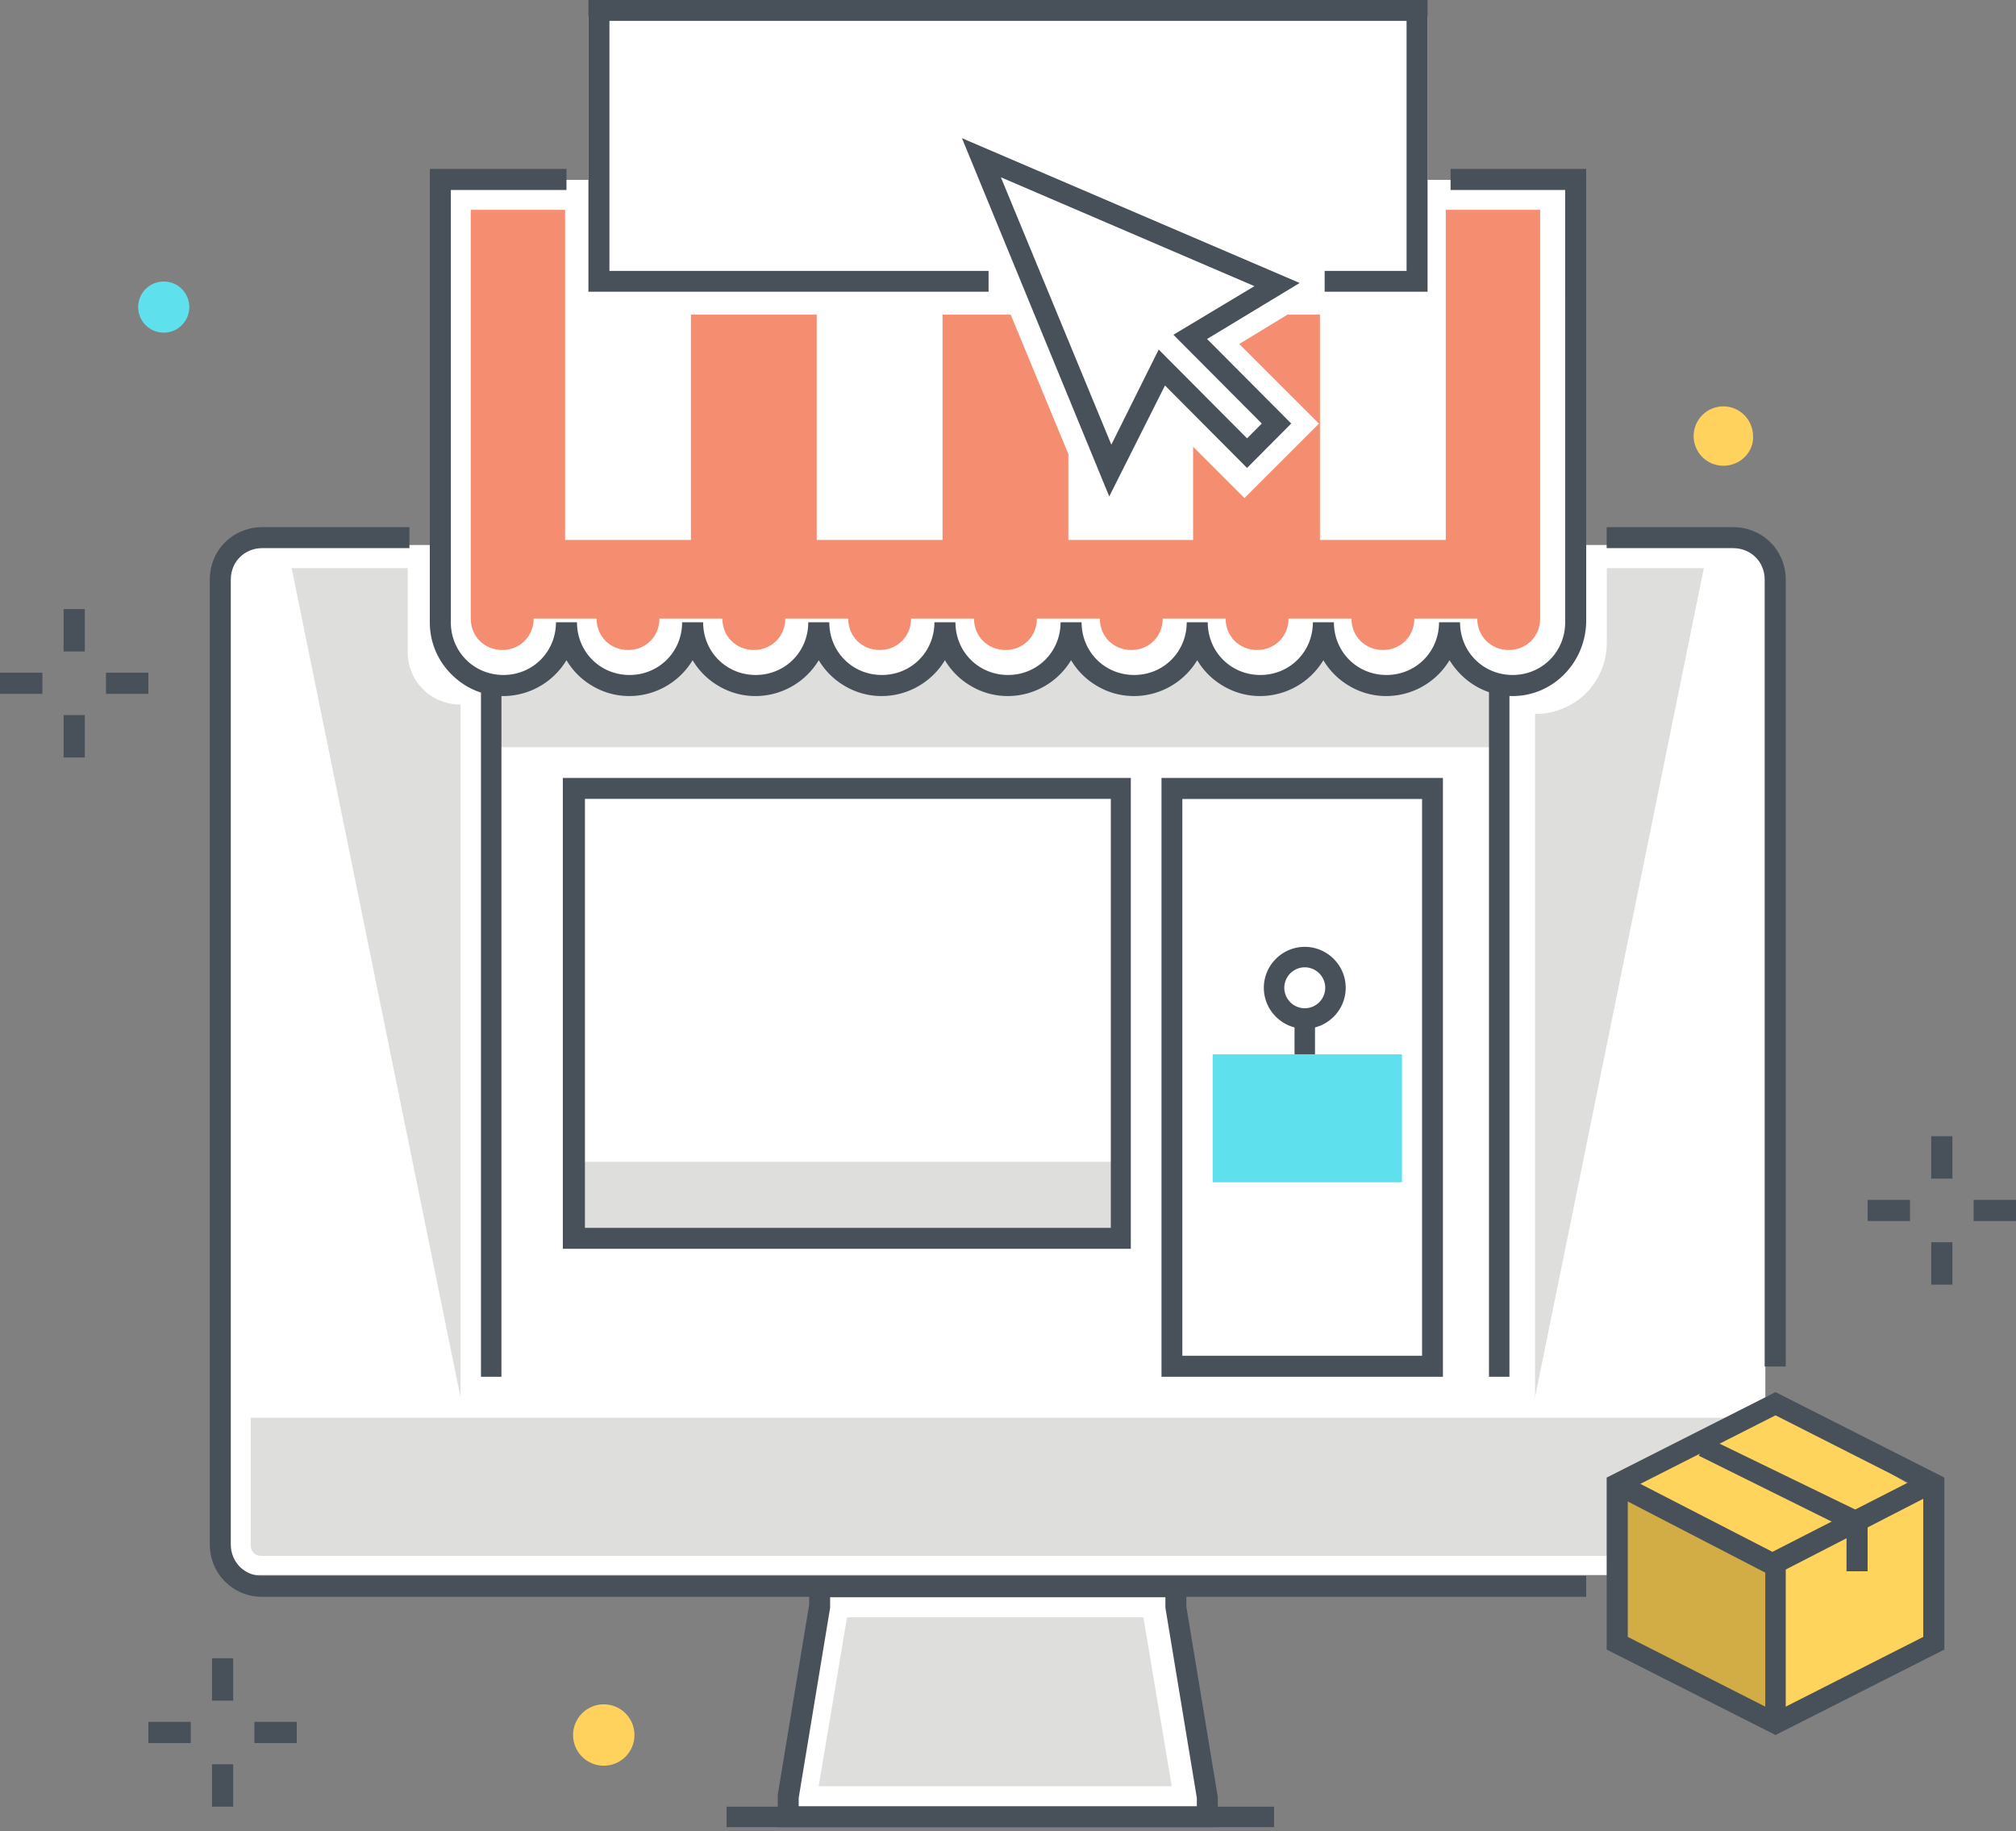 <svg xmlns="http://www.w3.org/2000/svg" width="370" height="336" viewBox="0 0 370 336">
    <rect x="0" y="0" width="370" height="336" fill="#808080" stroke="none"/>
    <g fill="none" fill-rule="evenodd">
        <path fill="#FFF" d="M42 100h282v189H42zM108 3h154v49H108z"/>
        <path fill="#FFF" d="M82 33h207v69H82z"/>
        <path fill="#48515A" fill-rule="nonzero" d="M291.117 292.995H48.144c-5.4 0-9.641-4.233-9.641-9.621V106.347c0-5.388 4.242-9.621 9.641-9.621h26.997v3.848H48.144c-3.278 0-5.785 2.502-5.785 5.773v177.027c0 3.271 2.507 5.773 5.785 5.773h242.973v3.848zM327.741 250.736h-3.867V106.352c0-3.273-2.513-5.776-5.8-5.776h-23.2v-3.85h23.2c5.414 0 9.667 4.235 9.667 9.626v144.384z"/>
        <path fill="#FFF" fill-rule="nonzero" d="M143.972 331.626l77.906 1.476-7.885-41.253h-62.336z"/>
        <path fill="#48515A" fill-rule="nonzero" d="M223.503 335.254H142.74v-5.944l5.769-34.895v-5.176h69.224v5.56l5.769 34.895v5.56zm-76.916-3.835h73.07v-1.534l-5.769-34.895v-1.917h-61.532v1.917l-5.77 34.895v1.534z"/>
        <path fill="#48515A" fill-rule="nonzero" d="M133.35 331.497h100.482v3.756H133.35z"/>
        <path fill="#DEDEDD" fill-rule="nonzero" d="M150.254 327.741h64.797l-5.207-30.99H155.46zM46.015 260.127v23.405c0 1.17.77 1.95 1.925 1.95h269.425c1.155 0 1.924-.78 1.924-1.95v-23.405H46.015z"/>
        <g fill="#48515A" fill-rule="nonzero">
            <path d="M354.438 208.477h3.891v7.781h-3.89zM354.438 227.93h3.891v7.781h-3.89zM362.22 220.15H370v3.89h-7.78zM342.766 220.15h7.781v3.89h-7.78z"/>
        </g>
        <g fill="#48515A" fill-rule="nonzero">
            <path d="M11.672 111.751h3.891v7.781h-3.891zM11.672 131.204h3.891v7.781h-3.891zM19.453 123.423h7.781v3.891h-7.781zM0 123.423h7.781v3.891H0z"/>
        </g>
        <g fill="#48515A" fill-rule="nonzero">
            <path d="M38.906 304.264h3.89v7.781h-3.89zM38.906 323.717h3.89v7.781h-3.89zM46.687 315.936h7.78v3.891h-7.78zM27.234 315.936h7.78v3.891h-7.78z"/>
        </g>
        <g fill="#FFD15D" fill-rule="nonzero" transform="translate(310.838 74.188)">
            <circle cx="5.447" cy="5.635" r="4.508"/>
            <path d="M5.447 11.269A5.45 5.45 0 0 1 0 5.822 5.45 5.45 0 0 1 5.447.376a5.45 5.45 0 0 1 5.446 5.446c.188 2.818-2.253 5.447-5.446 5.447zm0-9.203c-2.066 0-3.569 1.69-3.569 3.569 0 1.878 1.69 3.568 3.569 3.568 1.878 0 3.568-1.69 3.568-3.568.188-2.066-1.502-3.569-3.568-3.569z"/>
        </g>
        <circle cx="30.051" cy="56.345" r="4.695" fill="#5FE0ED" fill-rule="nonzero"/>
        <circle cx="110.812" cy="318.35" r="5.635" fill="#FFD15D" fill-rule="nonzero"/>
        <path fill="#DEDEDD" fill-rule="nonzero" d="M275.152 125.172c-5.774-.782-9.816-5.673-9.816-11.543 0 6.457-5.197 11.739-11.55 11.739-6.351 0-11.548-5.282-11.548-11.739 0 6.457-5.197 11.739-11.55 11.739-6.351 0-11.548-5.282-11.548-11.739 0 6.457-5.197 11.739-11.55 11.739-6.351 0-11.548-5.282-11.548-11.739 0 6.457-5.197 11.739-11.55 11.739-6.351 0-11.548-5.282-11.548-11.739 0 6.457-5.198 11.739-11.55 11.739-6.351 0-11.548-5.282-11.548-11.739 0 6.457-5.198 11.739-11.55 11.739-6.351 0-11.549-5.282-11.549-11.739 0 6.457-5.197 11.739-11.549 11.739-6.351 0-11.549-5.282-11.549-11.739 0 6.457-5.197 11.739-11.549 11.739-.962 0-1.924-.196-2.887-.391v12.13h185.94v-11.935zM106.117 213.173h100.482v14.086H106.117z"/>
        <path fill="#48515A" fill-rule="nonzero" d="M273.274 124.898h3.756v127.716h-3.756zM88.274 124.898h3.756v127.716h-3.756zM207.538 229.137H103.3v-86.396h104.24v86.396zm-100.185-3.84h96.517v-78.716h-96.517v78.716zM264.822 252.614h-51.65V142.741h51.65v109.873zm-47.824-3.855h43.998V146.596h-43.998V248.76z"/>
        <path fill="#48515A" fill-rule="nonzero" d="M277.611 127.715c-4.824 0-9.068-2.515-11.576-6.577-3.86 6.384-12.156 8.512-18.523 4.643a13.32 13.32 0 0 1-4.63-4.643c-3.859 6.384-12.155 8.512-18.522 4.643a13.32 13.32 0 0 1-4.63-4.643c-3.86 6.384-12.156 8.512-18.523 4.643a13.32 13.32 0 0 1-4.63-4.643c-3.86 6.384-12.156 8.512-18.523 4.643a13.32 13.32 0 0 1-4.63-4.643c-3.86 6.384-12.156 8.512-18.523 4.643a13.32 13.32 0 0 1-4.63-4.643c-3.859 6.384-12.155 8.512-18.522 4.643a13.32 13.32 0 0 1-4.63-4.643c-3.86 6.384-12.156 8.512-18.523 4.643a13.32 13.32 0 0 1-4.63-4.643c-3.86 6.384-12.156 8.512-18.523 4.643-4.052-2.515-6.56-6.771-6.56-11.607V30.99h25.082v3.869H82.742v79.315c0 5.416 4.245 9.672 9.647 9.672s9.647-4.256 9.647-9.672h3.859c0 5.416 4.244 9.672 9.647 9.672 5.402 0 9.647-4.256 9.647-9.672h3.859c0 5.416 4.244 9.672 9.647 9.672 5.402 0 9.646-4.256 9.646-9.672h3.86c0 5.416 4.244 9.672 9.646 9.672 5.403 0 9.647-4.256 9.647-9.672h3.859c0 5.416 4.245 9.672 9.647 9.672s9.647-4.256 9.647-9.672h3.859c0 5.416 4.244 9.672 9.647 9.672 5.402 0 9.647-4.256 9.647-9.672h3.859c0 5.416 4.244 9.672 9.646 9.672 5.403 0 9.647-4.256 9.647-9.672h3.86c0 5.416 4.244 9.672 9.646 9.672 5.403 0 9.647-4.256 9.647-9.672h3.859c0 5.416 4.245 9.672 9.647 9.672s9.647-4.256 9.647-9.672V34.859h-21.03v-3.87h24.889v83.185c-.193 7.544-6.174 13.541-13.506 13.541z"/>
        <path fill="#48515A" fill-rule="nonzero" d="M262.005 53.528h-18.89v-3.824h15.035V3.824h-146.3v45.88h69.584v3.824h-73.44V0h154.011z"/>
        <path fill="#5FE0ED" fill-rule="nonzero" d="M222.563 193.452h34.746v23.477h-34.746z"/>
        <path fill="#48515A" fill-rule="nonzero" d="M237.589 187.817h3.756v5.635h-3.756z"/>
        <path fill="#48515A" fill-rule="nonzero" d="M239.467 188.756c-4.132 0-7.513-3.38-7.513-7.512s3.381-7.513 7.513-7.513 7.513 3.38 7.513 7.513c0 4.132-3.381 7.512-7.513 7.512zm0-11.269a3.767 3.767 0 0 0-3.756 3.757 3.767 3.767 0 0 0 3.756 3.756 3.767 3.767 0 0 0 3.756-3.756 3.767 3.767 0 0 0-3.756-3.757z"/>
        <path fill="#DEDEDD" fill-rule="nonzero" d="M74.833 119.644V104.24H53.528l30.99 152.132V129.273c-5.423 0-9.685-4.237-9.685-9.629zM294.897 104.239v13.672c0 7.318-5.811 13.095-13.171 13.095v125.365l30.99-152.132h-17.82z"/>
        <path fill="#48515A" d="M203.58 91.091l-27.032-65.736 61.98 26.566L221.537 62.2l15.446 15.512-8.11 8.145-15.06-15.125z"/>
        <path fill="#FFF" fill-rule="nonzero" d="M183.692 32.53l20.274 49.06 8.689-17.452 16.219 16.288 2.703-2.715-16.22-16.288 14.868-8.92z"/>
        <path fill="#F58E70" fill-rule="nonzero" d="M282.665 109.65V38.503h-17.318v60.57h-23.09V57.732h-5.965l-8.852 5.385 14.624 14.614-13.662 13.652-9.428-9.422v17.114h-22.898V83.306L185.493 57.73h-12.508v41.343h-23.09V57.73h-23.09v41.343h-23.091V38.503H86.396v74.992c0 3.27 2.501 5.769 5.773 5.769 3.27 0 5.772-2.5 5.772-5.769h11.545c0 3.27 2.502 5.769 5.773 5.769s5.773-2.5 5.773-5.769h11.545c0 3.27 2.501 5.769 5.773 5.769 3.27 0 5.772-2.5 5.772-5.769h11.545c0 3.27 2.502 5.769 5.773 5.769s5.773-2.5 5.773-5.769h11.545c0 3.27 2.501 5.769 5.772 5.769 3.272 0 5.773-2.5 5.773-5.769h11.545c0 3.27 2.502 5.769 5.773 5.769s5.773-2.5 5.773-5.769h11.545c0 3.27 2.501 5.769 5.772 5.769 3.272 0 5.773-2.5 5.773-5.769h11.545c0 3.27 2.502 5.769 5.773 5.769s5.773-2.5 5.773-5.769h11.545c0 3.27 2.501 5.769 5.772 5.769 3.272 0 5.773-2.5 5.773-5.769v-3.845z"/>
        <path fill="#FFD45C" d="M299.43 272.092l26.674-14.053 24.006 14.154-24.006 13.952zM327.065 286.389l26.21-13.41 1.904 27.698-28.114 13.17z"/>
        <path fill="#D2AD46" d="M295.43 300.092l3.266-25.368 26.017 13.28v26.343z"/>
        <path fill="#48515A" fill-rule="nonzero" d="M325.863 318.35l-30.99-15.681v-31.556l30.99-15.682 30.99 15.682v31.556l-30.99 15.681zm-27.116-18.004l27.116 13.745 27.116-13.745v-26.91l-27.116-13.745-27.116 13.745v26.91z"/>
        <path fill="#48515A" fill-rule="nonzero" d="M325.298 289.239l-29.486-15.26 1.723-3.522 27.763 14.282 27.953-14.282 1.724 3.521z"/>
        <path fill="#48515A" fill-rule="nonzero" d="M323.985 287.36h3.756v29.112h-3.756zM342.766 288.3h-3.873v-7.76l-27.116-13.44 1.743-3.217 29.246 14.196z"/>
    </g>
</svg>
